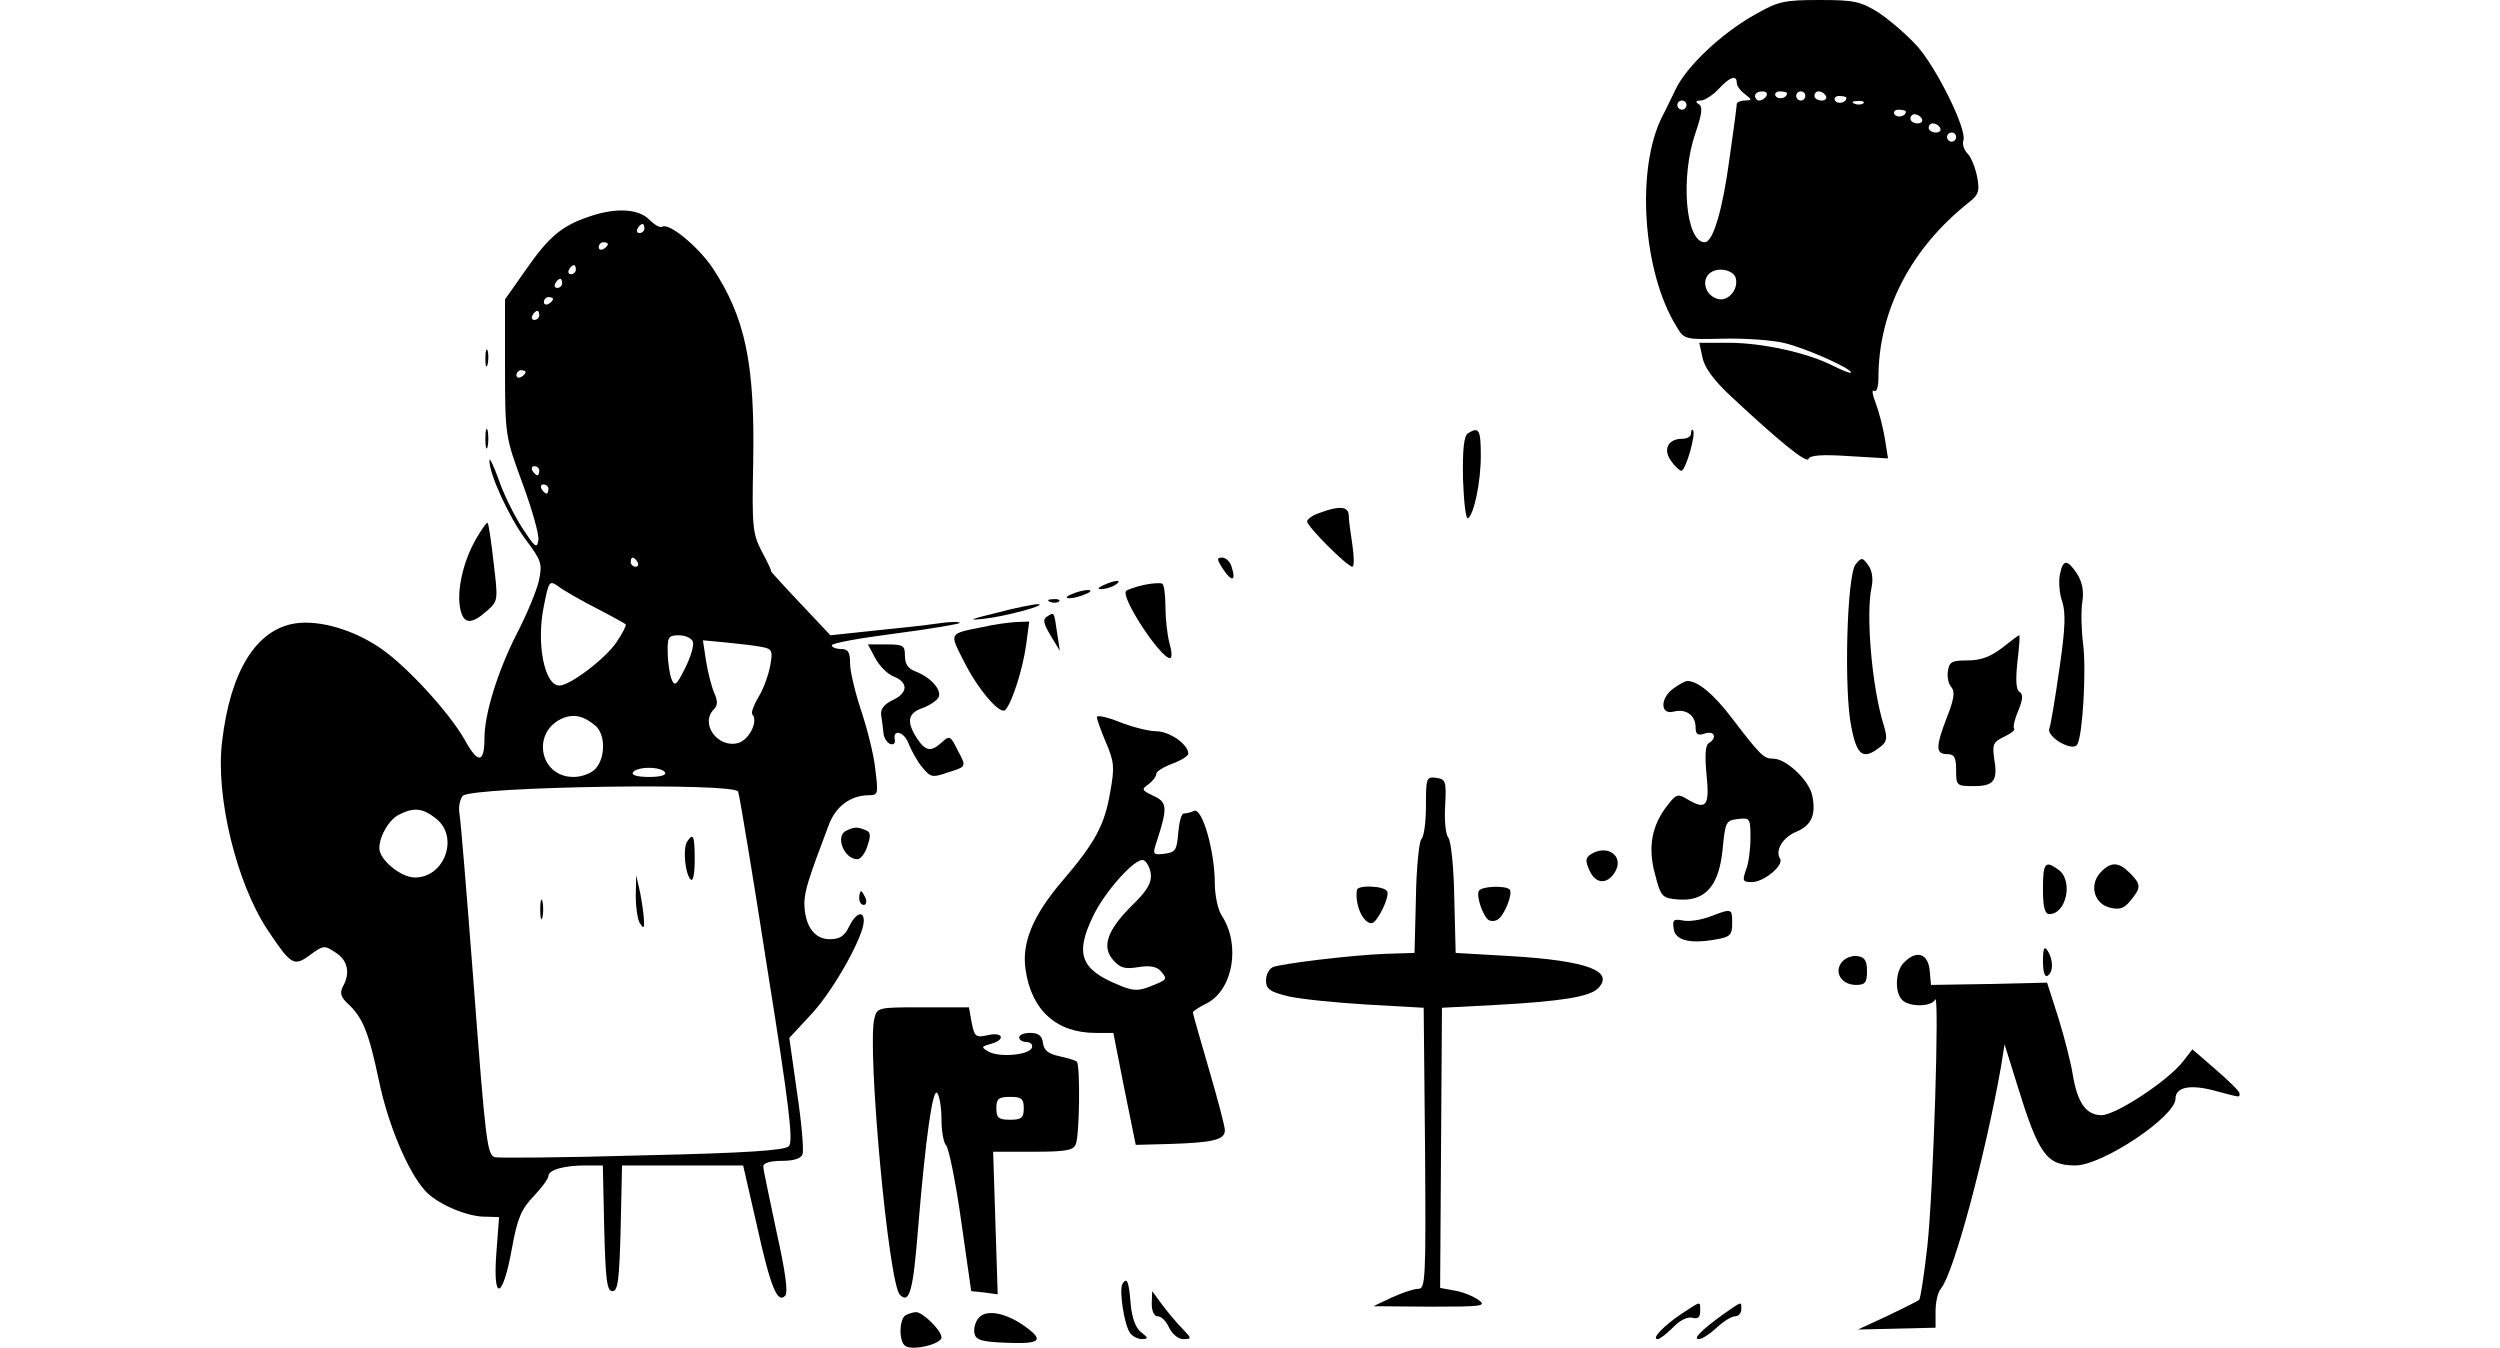 <?xml version="1.0" standalone="no"?>
<!DOCTYPE svg PUBLIC "-//W3C//DTD SVG 20010904//EN"
 "http://www.w3.org/TR/2001/REC-SVG-20010904/DTD/svg10.dtd">
<svg version="1.0" xmlns="http://www.w3.org/2000/svg"
 width="547pt" height="295pt" viewBox="0 0 547 295"
 preserveAspectRatio="xMidYMid meet">

<g transform="translate(0,295) scale(0.1,-0.1)"
fill="#000000" stroke="none">
<path d="M3838 2917 c-71 -40 -148 -112 -172 -163 -11 -22 -23 -48 -29 -59
-58 -114 -43 -340 31 -459 17 -29 18 -29 103 -27 47 1 108 -3 135 -10 48 -12
144 -55 144 -64 0 -3 -18 4 -40 15 -55 28 -154 50 -228 50 l-64 0 7 -32 c4
-22 25 -50 60 -83 106 -99 168 -150 172 -139 3 8 30 10 89 6 l85 -5 -7 44 c-4
24 -13 59 -20 77 -7 18 -9 30 -4 27 6 -4 10 8 10 28 0 147 71 284 199 385 20
16 23 24 17 55 -4 20 -13 43 -21 51 -8 8 -12 21 -9 29 8 23 -58 158 -102 207
-22 24 -59 56 -83 72 -40 25 -54 28 -130 28 -78 0 -91 -3 -143 -33z m-38 -148
c0 -7 8 -18 18 -25 16 -13 16 -13 0 -14 -10 0 -18 -4 -18 -8 0 -4 -7 -58 -16
-120 -15 -112 -36 -182 -54 -182 -42 0 -54 143 -20 240 14 41 16 57 7 62 -8 5
-7 8 4 8 8 0 26 11 39 25 25 27 40 32 40 14z m65 -29 c-3 -5 -10 -10 -16 -10
-5 0 -9 5 -9 10 0 6 7 10 16 10 8 0 12 -4 9 -10z m45 6 c0 -11 -19 -15 -25 -6
-3 5 1 10 9 10 9 0 16 -2 16 -4z m40 -6 c0 -5 -4 -10 -10 -10 -5 0 -10 5 -10
10 0 6 5 10 10 10 6 0 10 -4 10 -10z m45 0 c3 -5 -1 -10 -9 -10 -9 0 -16 5
-16 10 0 6 4 10 9 10 6 0 13 -4 16 -10z m45 -4 c0 -11 -19 -15 -25 -6 -3 5 1
10 9 10 9 0 16 -2 16 -4z m-350 -16 c0 -5 -4 -10 -10 -10 -5 0 -10 5 -10 10 0
6 5 10 10 10 6 0 10 -4 10 -10z m387 4 c-3 -3 -12 -4 -19 -1 -8 3 -5 6 6 6 11
1 17 -2 13 -5z m93 -18 c0 -11 -19 -15 -25 -6 -3 5 1 10 9 10 9 0 16 -2 16 -4z
m35 -16 c3 -5 -1 -10 -9 -10 -9 0 -16 5 -16 10 0 6 4 10 9 10 6 0 13 -4 16
-10z m40 -20 c3 -5 -1 -10 -9 -10 -9 0 -16 5 -16 10 0 6 4 10 9 10 6 0 13 -4
16 -10z m35 -20 c0 -5 -4 -10 -10 -10 -5 0 -10 5 -10 10 0 6 5 10 10 10 6 0
10 -4 10 -10z m-483 -306 c8 -22 -10 -49 -32 -49 -10 0 -22 7 -28 16 -15 24
-1 49 28 49 15 0 28 -7 32 -16z"/>
<path d="M1286 2475 c-58 -20 -86 -44 -136 -116 l-45 -64 0 -150 c0 -149 1
-151 38 -252 21 -57 37 -113 35 -125 -3 -20 -8 -15 -36 28 -18 28 -41 75 -51
105 -11 30 -20 49 -20 42 -2 -27 42 -123 78 -172 36 -48 38 -54 30 -92 -5 -22
-27 -75 -49 -117 -41 -81 -70 -174 -70 -227 0 -55 -14 -57 -43 -4 -34 60 -126
160 -182 199 -60 42 -136 64 -189 56 -85 -13 -142 -104 -160 -258 -15 -119 31
-309 99 -412 52 -78 58 -82 94 -55 29 21 31 21 55 5 27 -17 33 -45 16 -75 -7
-14 -4 -23 11 -37 33 -30 46 -64 68 -168 19 -93 62 -197 100 -240 24 -28 87
-56 127 -58 l36 -1 -6 -79 c-8 -108 14 -101 34 10 12 67 21 87 48 115 17 18
32 38 32 44 0 13 33 23 82 23 l37 0 3 -137 c3 -115 6 -138 18 -138 12 0 15 23
18 137 l3 138 132 0 133 0 30 -131 c30 -136 45 -172 62 -154 7 7 0 55 -19 140
-15 72 -29 136 -29 143 0 7 15 12 40 12 27 0 43 5 46 15 3 8 -2 68 -12 134
l-17 120 51 55 c48 53 112 168 112 201 0 24 -18 17 -32 -12 -10 -21 -20 -28
-43 -28 -34 0 -55 31 -55 80 1 27 8 50 53 169 15 41 47 65 86 66 23 0 23 2 16
58 -3 31 -18 89 -31 128 -13 39 -24 85 -24 102 0 25 -4 32 -20 32 -11 0 -20 4
-20 8 0 5 63 16 140 26 77 10 140 21 140 23 0 3 -21 3 -47 -1 -27 -4 -90 -11
-142 -16 l-94 -10 -66 70 c-36 38 -65 70 -64 70 2 0 -7 19 -20 43 -20 39 -22
53 -19 194 4 217 -17 318 -89 427 -32 47 -95 99 -110 90 -5 -3 -17 4 -29 16
-24 24 -76 26 -134 5z m124 -25 c0 -5 -5 -10 -11 -10 -5 0 -7 5 -4 10 3 6 8
10 11 10 2 0 4 -4 4 -10z m-80 -34 c0 -3 -4 -8 -10 -11 -5 -3 -10 -1 -10 4 0
6 5 11 10 11 6 0 10 -2 10 -4z m-70 -56 c0 -5 -5 -10 -11 -10 -5 0 -7 5 -4 10
3 6 8 10 11 10 2 0 4 -4 4 -10z m-30 -30 c0 -5 -5 -10 -11 -10 -5 0 -7 5 -4
10 3 6 8 10 11 10 2 0 4 -4 4 -10z m-20 -34 c0 -3 -4 -8 -10 -11 -5 -3 -10 -1
-10 4 0 6 5 11 10 11 6 0 10 -2 10 -4z m-30 -36 c0 -5 -5 -10 -11 -10 -5 0 -7
5 -4 10 3 6 8 10 11 10 2 0 4 -4 4 -10z m-30 -124 c0 -3 -4 -8 -10 -11 -5 -3
-10 -1 -10 4 0 6 5 11 10 11 6 0 10 -2 10 -4z m30 -216 c0 -5 -2 -10 -4 -10
-3 0 -8 5 -11 10 -3 6 -1 10 4 10 6 0 11 -4 11 -10z m20 -40 c0 -5 -2 -10 -4
-10 -3 0 -8 5 -11 10 -3 6 -1 10 4 10 6 0 11 -4 11 -10z m195 -160 c3 -5 1
-10 -4 -10 -6 0 -11 5 -11 10 0 6 2 10 4 10 3 0 8 -4 11 -10z m-90 -101 c33
-17 62 -33 64 -35 2 -2 -7 -20 -20 -39 -24 -36 -102 -95 -125 -95 -33 0 -51
93 -34 174 11 56 12 57 33 42 12 -9 49 -30 82 -47z m211 -73 c3 -8 -5 -34 -17
-58 -19 -38 -23 -41 -30 -23 -4 11 -8 37 -8 58 -1 33 2 37 24 37 14 0 28 -6
31 -14z m153 -12 c21 -4 22 -9 16 -42 -4 -20 -15 -51 -26 -68 -10 -17 -16 -34
-13 -37 14 -14 -7 -57 -32 -63 -44 -11 -83 43 -52 74 8 8 9 18 1 35 -6 14 -14
45 -18 70 l-7 46 53 -5 c30 -3 65 -7 78 -10z m-366 -172 c22 -19 22 -70 0 -94
-9 -10 -30 -18 -48 -18 -77 0 -93 103 -20 130 23 8 43 3 68 -18z m152 -102 c4
-6 -10 -10 -35 -10 -25 0 -39 4 -35 10 3 6 19 10 35 10 16 0 32 -4 35 -10z
m160 -42 c3 -7 32 -182 64 -388 48 -300 57 -378 47 -388 -9 -9 -93 -15 -322
-20 -170 -5 -315 -6 -321 -4 -17 6 -20 25 -48 397 -14 182 -27 342 -30 357 -2
14 2 31 8 37 25 20 595 29 602 9z m-661 -59 c51 -40 19 -129 -46 -129 -31 0
-78 39 -78 64 0 27 22 64 44 74 32 16 51 14 80 -9z"/>
<path d="M1503 1108 c-9 -16 -4 -70 8 -82 5 -6 9 10 9 42 0 54 -3 61 -17 40z"/>
<path d="M1391 990 c0 -25 4 -52 9 -60 8 -12 10 -12 9 5 0 11 -4 38 -8 60 l-9
40 -1 -45z"/>
<path d="M1182 960 c0 -19 2 -27 5 -17 2 9 2 25 0 35 -3 9 -5 1 -5 -18z"/>
<path d="M1062 2165 c0 -16 2 -22 5 -12 2 9 2 23 0 30 -3 6 -5 -1 -5 -18z"/>
<path d="M1062 1990 c0 -19 2 -27 5 -17 2 9 2 25 0 35 -3 9 -5 1 -5 -18z"/>
<path d="M3212 2002 c-9 -6 -12 -34 -11 -100 2 -50 6 -89 11 -86 13 9 28 78
28 137 0 57 -4 64 -28 49z"/>
<path d="M3700 2002 c0 -7 -8 -12 -19 -12 -31 0 -43 -23 -25 -48 8 -12 19 -22
23 -22 9 0 33 82 25 89 -2 2 -4 -1 -4 -7z"/>
<path d="M2888 1828 c-16 -5 -28 -14 -28 -19 0 -11 88 -99 99 -99 4 0 4 21 0
48 -4 26 -8 55 -8 65 -1 19 -21 21 -63 5z"/>
<path d="M1040 1768 c-27 -48 -41 -111 -33 -150 7 -34 24 -35 58 -5 25 22 25
23 15 106 -5 46 -11 85 -13 87 -2 2 -14 -15 -27 -38z"/>
<path d="M2676 1705 c19 -29 29 -27 19 4 -3 12 -13 21 -21 21 -12 0 -12 -4 2
-25z"/>
<path d="M4060 1715 c-19 -23 -26 -279 -9 -357 12 -62 26 -71 62 -43 16 12 17
19 9 47 -26 82 -40 243 -27 303 4 19 1 37 -7 48 -13 18 -15 18 -28 2z"/>
<path d="M4507 1693 c-3 -16 -1 -42 5 -59 8 -24 7 -59 -6 -147 -9 -64 -19
-123 -22 -131 -7 -18 51 -52 61 -35 12 19 20 163 13 219 -4 30 -5 72 -2 92 4
25 0 44 -11 62 -22 33 -31 33 -38 -1z"/>
<path d="M2415 1670 c-13 -6 -15 -9 -5 -9 8 0 22 4 30 9 18 12 2 12 -25 0z"/>
<path d="M2502 1670 c-18 -4 -35 -10 -38 -13 -13 -13 75 -147 96 -147 5 0 4
15 -1 32 -5 18 -9 54 -9 80 0 26 -3 49 -7 51 -5 2 -23 1 -41 -3z"/>
<path d="M2345 1650 c-13 -5 -14 -9 -5 -9 8 0 24 4 35 9 13 5 14 9 5 9 -8 0
-24 -4 -35 -9z"/>
<path d="M2298 1633 c7 -3 16 -2 19 1 4 3 -2 6 -13 5 -11 0 -14 -3 -6 -6z"/>
<path d="M2180 1609 c-58 -14 -64 -17 -28 -13 48 5 146 32 118 32 -8 0 -49 -8
-90 -19z"/>
<path d="M2291 1601 c-10 -6 -8 -15 8 -42 l20 -33 -6 39 c-7 48 -6 46 -22 36z"/>
<path d="M2150 1578 c-75 -15 -73 -12 -41 -75 31 -62 80 -119 91 -106 15 17
38 90 45 141 l7 52 -29 -1 c-15 -1 -48 -5 -73 -11z"/>
<path d="M4380 1532 c-25 -19 -46 -27 -75 -27 -34 0 -40 -3 -43 -23 -2 -13 1
-29 8 -36 8 -10 5 -27 -10 -65 -25 -65 -25 -81 0 -81 16 0 20 -7 20 -35 0 -34
1 -35 39 -35 44 0 53 12 44 62 -4 30 -1 35 22 46 15 7 25 15 22 18 -3 3 1 21
9 39 10 24 11 36 3 41 -8 4 -9 26 -5 65 4 33 6 59 4 59 -2 0 -19 -13 -38 -28z"/>
<path d="M1915 1510 c9 -17 27 -35 40 -40 33 -13 32 -36 -2 -52 -19 -9 -27
-20 -25 -33 2 -11 4 -29 5 -39 1 -11 8 -21 15 -24 7 -2 11 2 10 8 -6 26 20 20
30 -7 6 -15 19 -39 30 -52 18 -22 22 -23 56 -11 42 13 41 12 20 51 -14 29 -17
30 -33 15 -24 -22 -36 -20 -55 9 -23 36 -20 55 13 66 16 6 32 17 35 24 6 17
-18 43 -51 56 -16 6 -23 16 -23 34 0 23 -4 25 -40 25 l-41 0 16 -30z"/>
<path d="M3662 1444 c-30 -21 -30 -59 0 -51 27 7 48 -8 48 -35 0 -15 5 -18 20
-13 21 7 28 -9 9 -21 -8 -4 -9 -28 -5 -70 7 -69 -1 -78 -45 -51 -17 10 -22 9
-39 -13 -36 -45 -45 -93 -29 -152 13 -51 16 -53 50 -56 60 -5 90 29 98 109 6
61 7 64 34 67 26 3 27 2 27 -42 0 -24 -4 -56 -10 -70 -8 -23 -7 -26 13 -26 26
0 70 36 62 51 -12 18 6 47 35 59 34 14 44 38 35 80 -7 33 -57 80 -85 80 -21 0
-28 7 -90 88 -40 53 -75 82 -98 82 -4 0 -18 -7 -30 -16z"/>
<path d="M2400 1381 c0 -5 9 -30 20 -56 18 -42 19 -54 9 -109 -12 -71 -33
-110 -105 -194 -64 -75 -89 -135 -80 -194 13 -89 68 -138 153 -138 l39 0 24
-122 25 -123 75 2 c94 3 120 9 120 30 0 9 -16 69 -35 134 -19 65 -35 121 -35
124 0 2 14 12 31 20 57 30 74 128 32 192 -8 12 -15 44 -15 70 0 70 -27 165
-45 159 -8 -4 -19 -6 -23 -6 -5 0 -10 -19 -12 -42 -3 -38 -6 -43 -30 -46 -26
-3 -27 -2 -16 30 23 72 22 83 -9 97 -25 12 -26 14 -10 25 9 7 17 17 17 23 0 5
16 15 35 22 19 7 35 17 35 22 0 20 -41 49 -70 49 -16 0 -52 9 -80 20 -27 11
-50 16 -50 11z m118 -343 c2 -20 -8 -37 -42 -70 -54 -54 -66 -90 -40 -119 15
-17 26 -20 55 -15 26 4 40 1 49 -9 15 -18 15 -18 -25 -34 -26 -10 -38 -9 -70
5 -80 33 -93 67 -54 148 25 54 93 130 111 124 7 -3 14 -16 16 -30z"/>
<path d="M3120 1188 c0 -35 -4 -68 -10 -74 -5 -5 -11 -63 -12 -129 l-3 -120
-65 -2 c-74 -3 -223 -21 -245 -29 -8 -4 -15 -16 -15 -29 0 -19 8 -25 49 -35
26 -6 104 -14 172 -18 l124 -7 3 -307 c2 -289 1 -308 -15 -308 -10 0 -36 -9
-58 -19 l-40 -19 125 -1 c111 0 123 1 106 14 -11 8 -34 18 -52 21 l-33 6 2
307 2 306 115 6 c147 8 207 18 226 36 38 38 -23 61 -190 71 l-121 7 -3 119
c-1 66 -7 126 -13 133 -6 7 -9 38 -7 70 3 54 1 58 -19 61 -22 3 -23 0 -23 -60z"/>
<path d="M1853 1133 c-27 -10 -7 -63 23 -63 7 0 17 13 22 29 8 24 7 31 -5 35
-17 7 -23 7 -40 -1z"/>
<path d="M3481 1081 c-12 -8 -13 -14 -3 -36 13 -29 38 -31 55 -4 22 35 -15 63
-52 40z"/>
<path d="M4470 1005 c0 -40 4 -55 14 -55 37 0 53 73 20 97 -29 21 -34 16 -34
-42z"/>
<path d="M4595 1040 c-24 -27 -13 -68 22 -76 20 -5 31 -2 45 16 23 28 23 35
-2 60 -25 25 -42 25 -65 0z"/>
<path d="M2969 1003 c-5 -32 13 -73 32 -73 12 0 41 59 34 70 -7 12 -64 14 -66
3z"/>
<path d="M3236 1001 c-7 -11 9 -56 21 -64 5 -3 14 -3 20 1 15 9 34 58 26 66
-10 9 -61 7 -67 -3z"/>
<path d="M1880 985 c0 -8 4 -15 10 -15 5 0 7 7 4 15 -4 8 -8 15 -10 15 -2 0
-4 -7 -4 -15z"/>
<path d="M3740 944 c-19 -7 -45 -11 -58 -8 -20 4 -23 1 -20 -18 3 -26 37 -34
95 -23 29 5 33 10 33 35 0 33 0 33 -50 14z"/>
<path d="M4470 847 c0 -23 4 -36 10 -32 13 8 13 35 0 55 -7 11 -10 5 -10 -23z"/>
<path d="M4030 845 c-18 -22 -1 -50 31 -50 20 0 24 5 24 30 0 23 -5 31 -21 33
-11 2 -27 -4 -34 -13z"/>
<path d="M4166 844 c-19 -18 -21 -65 -4 -82 16 -16 65 -15 72 1 10 21 -4 -423
-17 -540 -7 -62 -15 -115 -18 -117 -3 -3 -34 -18 -69 -35 l-65 -30 85 2 85 2
0 36 c0 20 5 42 12 50 28 34 97 292 131 484 l8 50 28 -90 c47 -152 64 -175
127 -175 59 0 219 107 219 146 0 25 31 32 84 18 61 -16 56 -16 56 -6 0 4 -23
27 -51 51 l-52 45 -21 -27 c-34 -43 -147 -117 -178 -117 -34 0 -53 28 -63 90
-4 25 -18 80 -31 122 l-25 78 -127 -3 -127 -2 -3 33 c-4 36 -29 44 -56 16z"/>
<path d="M1913 721 c-16 -65 31 -579 56 -604 21 -21 29 8 40 148 16 193 32
309 42 293 5 -7 9 -33 9 -58 0 -26 5 -51 10 -56 6 -6 21 -80 33 -165 l22 -154
29 -3 29 -4 -5 156 -5 156 88 0 c72 0 88 3 93 17 8 20 10 173 2 180 -3 3 -20
8 -38 12 -24 5 -34 13 -36 29 -2 16 -10 22 -28 22 -13 0 -24 -4 -24 -10 0 -5
7 -10 16 -10 9 0 14 -6 12 -12 -6 -17 -72 -22 -95 -9 -17 10 -16 11 5 17 33 9
27 27 -7 19 -26 -6 -29 -3 -35 28 l-6 33 -100 0 c-99 0 -101 0 -107 -25z m327
-196 c0 -21 -5 -25 -30 -25 -25 0 -30 4 -30 25 0 21 5 25 30 25 25 0 30 -4 30
-25z"/>
<path d="M2456 141 c-8 -13 4 -92 17 -108 5 -7 17 -13 26 -13 14 1 14 2 -2 15
-12 9 -20 30 -23 61 -4 50 -8 61 -18 45z"/>
<path d="M2520 98 c0 -17 5 -28 13 -28 8 0 19 -11 25 -25 7 -14 20 -25 31 -25
19 0 19 1 -2 23 -12 12 -32 36 -44 52 l-22 30 -1 -27z"/>
<path d="M3680 76 c-39 -26 -68 -56 -53 -56 5 0 20 12 34 26 14 15 31 23 41
21 13 -4 18 1 18 14 0 23 3 23 -40 -5z"/>
<path d="M3770 74 c-47 -34 -67 -54 -53 -54 7 0 24 11 39 25 15 14 33 25 40
25 8 0 14 7 14 15 0 18 3 19 -40 -11z"/>
<path d="M1983 73 c-16 -6 -17 -59 -2 -68 16 -11 79 4 79 19 0 15 -42 56 -56
55 -5 0 -15 -3 -21 -6z"/>
<path d="M2141 66 c-7 -8 -11 -23 -9 -33 3 -15 15 -19 71 -21 74 -3 83 5 38
37 -41 29 -84 37 -100 17z"/>
</g>
</svg>
